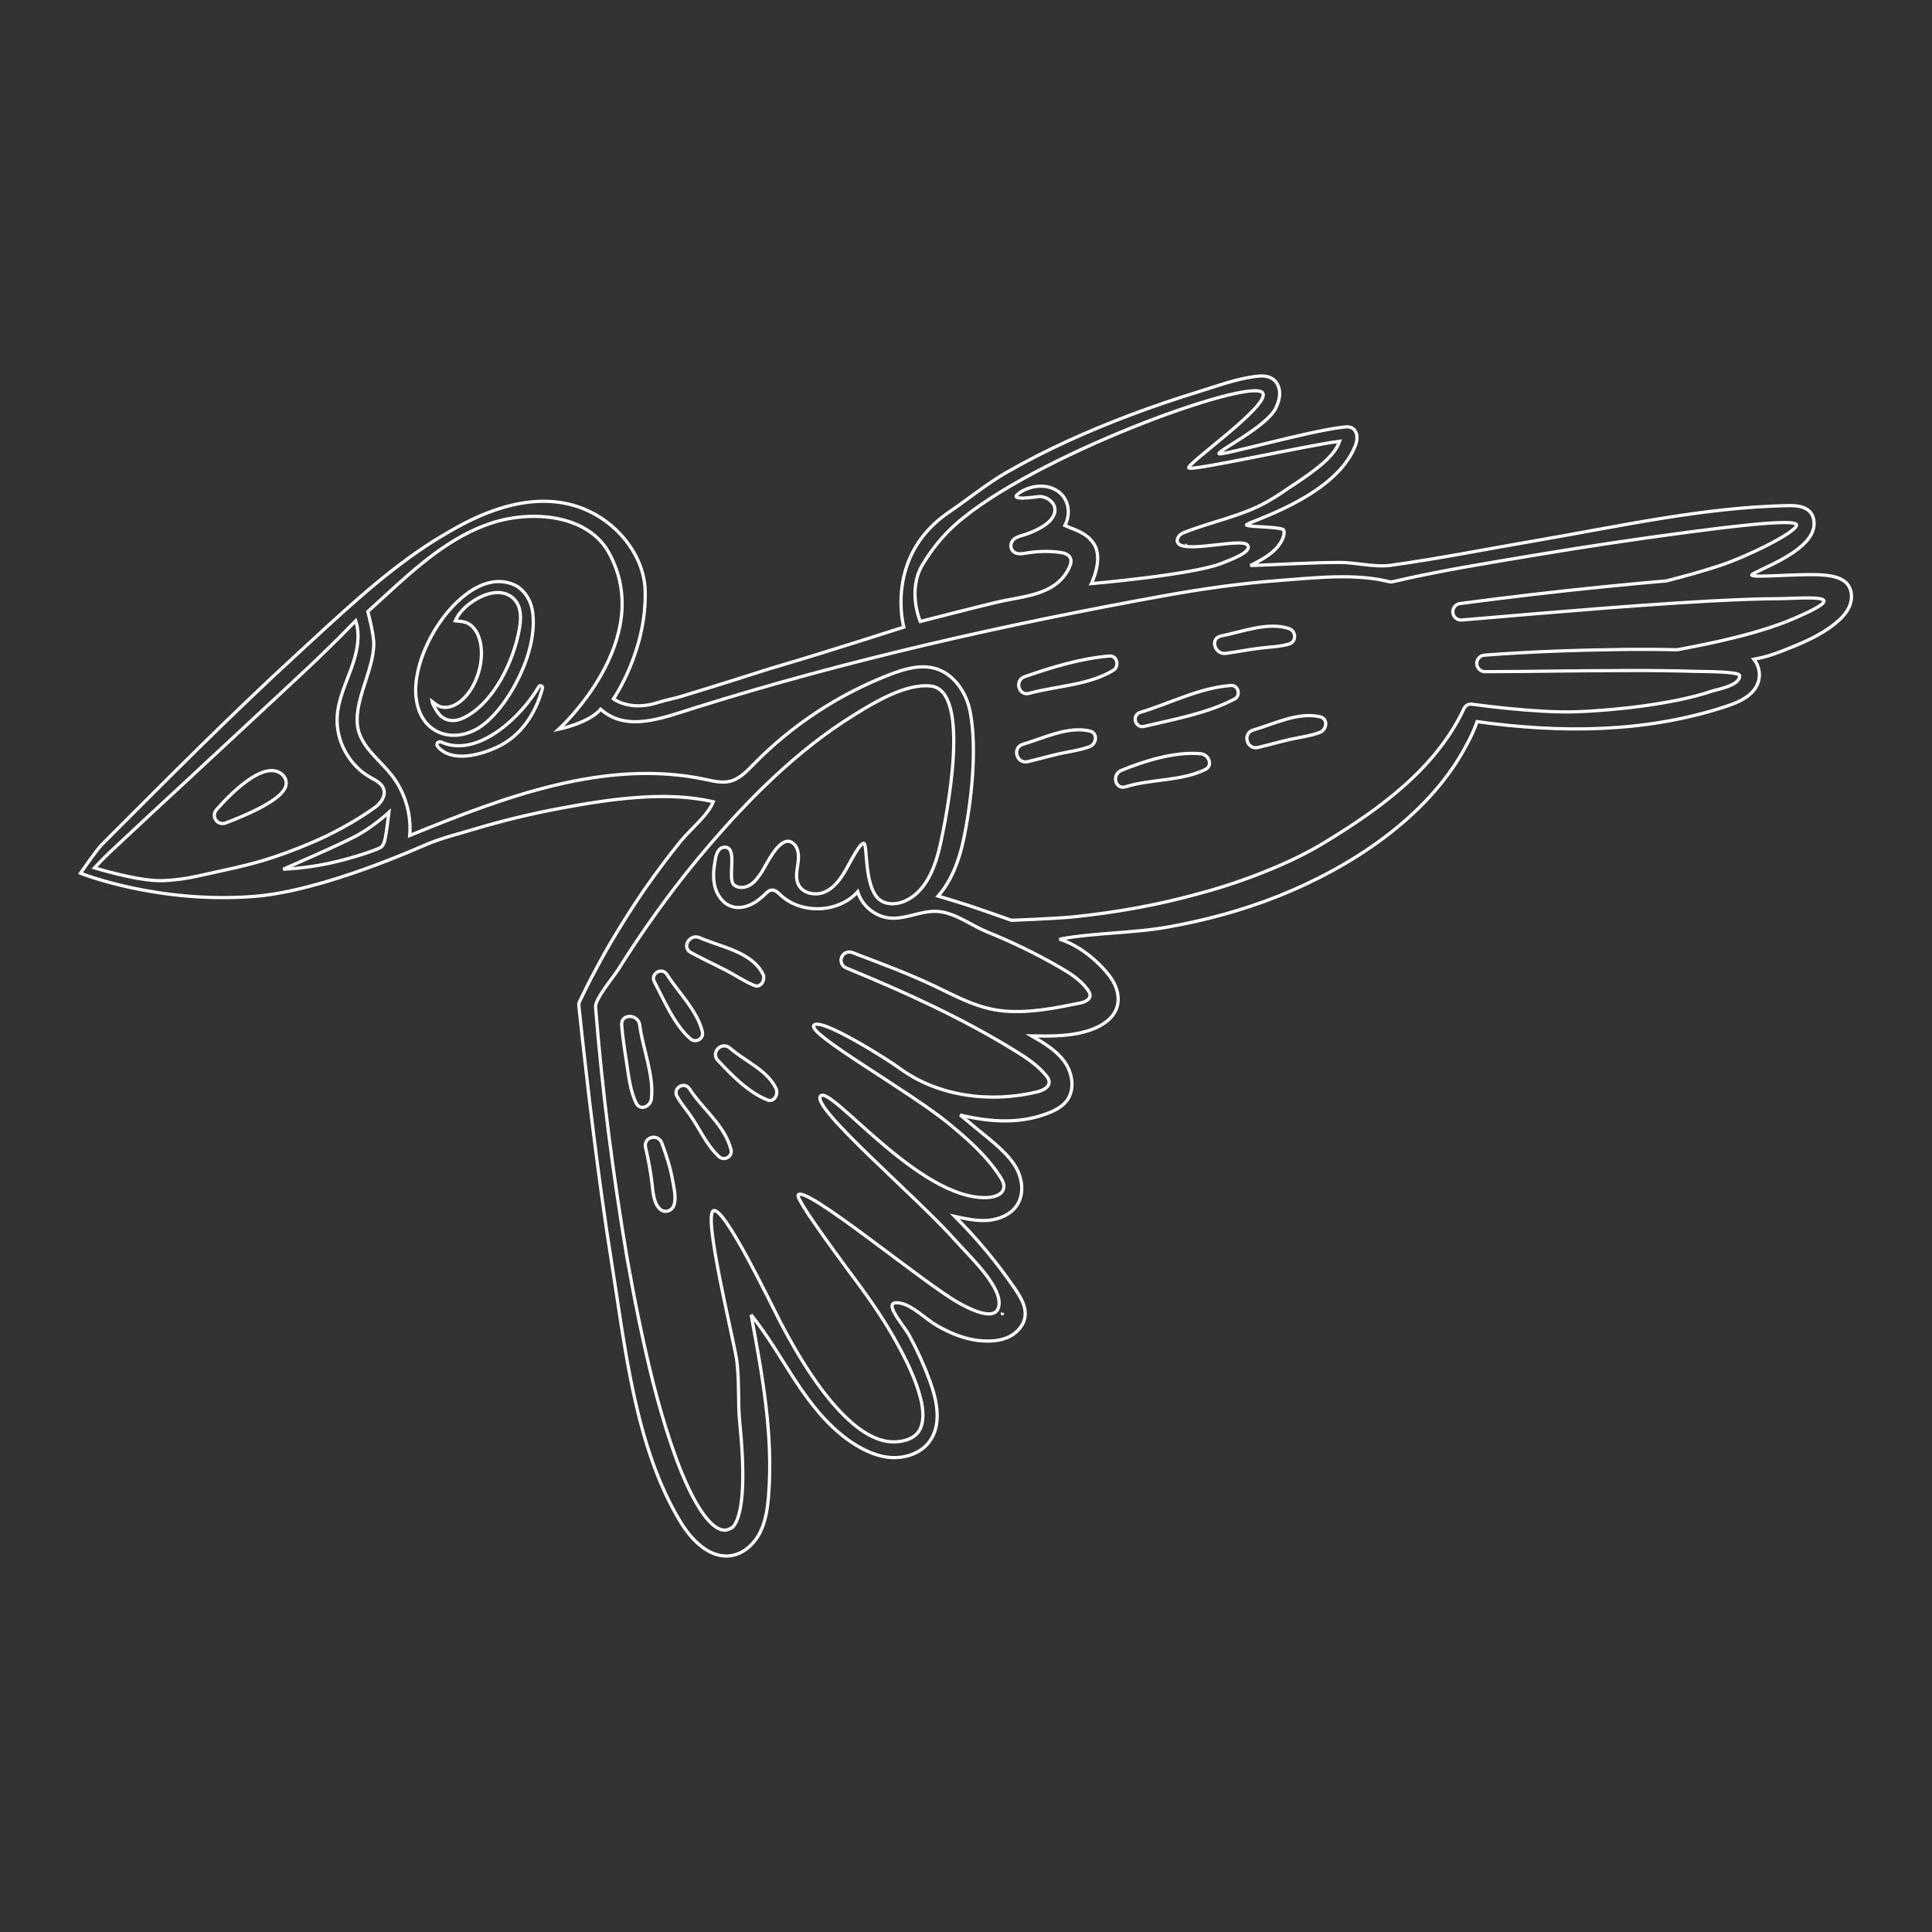 <?xml version="1.0" encoding="utf-8"?>
<!-- Generator: Adobe Illustrator 23.0.3, SVG Export Plug-In . SVG Version: 6.00 Build 0)  -->
<svg version="1.1" id="Capa_1" xmlns="http://www.w3.org/2000/svg" xmlns:xlink="http://www.w3.org/1999/xlink" x="0px" y="0px"
	 viewBox="0 0 1200 1200" enable-background="new 0 0 1200 1200" xml:space="preserve">
<rect x="0" y="0" width="1200" height="1200" fill="#333333" stroke="none"/>
<path fill="none" stroke="#FFFFFF" stroke-width="2" d="M134.047,509.325c-1.349-1.937-1.204-4.547,0.354-6.322c8.204-9.362,28.513-30.31,39.845-22.775
	c2.512,1.672,3.774,4.228,3.463,7.011c-0.742,6.645-13.395,14.704-37.61,23.954c-0.598,0.227-1.219,0.337-1.832,0.337
	C136.622,511.53,135.03,510.739,134.047,509.325z M623.64,738.468c0,0,0.003,0.001,0.003,0.001v0L623.64,738.468z M1148.902,376.15
	c-1.686,4.257-4.938,7.71-8.454,10.643c-9.798,8.174-21.894,12.983-33.765,17.66c-5.668,2.233-11.377,3.955-17.322,5.04
	c4.265,5.293,4.64,12.907,0.531,18.493c-4.335,5.894-11.599,8.753-18.555,11.022c-49.827,16.255-102.477,16.381-153.91,9.202
	c-0.17,0.492-0.343,0.985-0.523,1.491c-0.672,1.735-1.335,3.505-2.127,5.166c-1.492,3.401-3.171,6.681-4.99,9.877
	c-23.562,43.256-71.391,74.213-116,91.938c-21.858,8.685-44.665,14.829-67.795,19.012c-22.391,4.049-46.002,3.543-67.933,7.636
	c11.86,3.564,24.219,13.577,31.546,23.478c4.066,5.499,6.261,12.843,3.982,19.283c-2.381,6.73-9.02,11.047-15.739,13.458
	c-11.75,4.217-24.551,4.077-37.033,3.886c7.469,4.32,15.163,8.839,20.231,15.821c5.068,6.982,6.803,17.16,1.736,24.143
	c-2.884,3.975-7.47,6.342-12.054,8.106c-16.956,6.524-34.73,5.502-52.14,1.552c-0.739-0.168-1.473-0.356-2.208-0.536
	c2.327,1.914,4.665,3.811,6.961,5.773c8.698,7.437,20.131,15.377,26.528,24.908c4.951,7.377,6.732,17.606,1.963,25.102
	c-3.777,5.937-10.928,9.047-17.938,9.66c-7.01,0.613-14.01-0.922-20.88-2.448c13.901,13.81,26.479,28.952,37.504,45.151
	c3.402,4.999,6.793,10.629,6.169,16.643c-0.584,5.629-4.769,10.446-9.85,12.939c-5.081,2.493-10.936,2.954-16.584,2.595
	c-10.126-0.644-19.268-4.394-28.015-9.311c-6.711-3.773-15.21-12.543-22.726-14.071c-13.308-2.705,1.535,13.128,5.296,20.058
	c4.926,9.076,9.191,18.51,12.743,28.207c4.544,12.405,7.561,27.414-0.44,37.926c-5.664,7.441-15.79,10.519-25.087,9.514
	c-9.297-1.005-17.866-5.548-25.479-10.979c-27.625-20.312-39.154-51.612-59.995-77.497c6.887,37.036,13.805,74.592,10.833,112.146
	c-0.626,7.909-1.743,15.96-5.324,23.04c-3.581,7.08-10.036,13.114-17.873,14.346c-13.216,2.078-24.528-9.437-31.473-20.872
	c-28.385-46.733-34.493-109.218-42.978-162.172c-4.217-26.319-7.762-52.714-11.079-79.13c-1.689-13.204-3.262-26.422-4.744-39.651
	c-1.577-13.228-2.971-26.438-4.38-39.735c-0.102-0.967,0.089-1.898,0.504-2.703l0.061-0.117c2.926-6.152,5.948-12.237,9.158-18.225
	c3.174-6.007,6.435-11.976,9.873-17.843c6.929-11.701,14.194-23.22,21.941-34.427c6.867-9.819,14.061-19.411,21.601-28.724
	c5.918-7.31,17.12-16.254,20.333-24.621c-29.214-6.965-65.239-1.509-94.329,3.932c-18.05,3.352-36.042,7.655-53.784,12.977
	c-9.729,2.919-20.088,5.487-29.382,9.31c-4.323,1.778-64.466,29.119-107.352,32.526C97.857,561.544,50,542.374,50,542.374
	s10.077-14.62,13.233-17.775c39.903-39.903,79.608-80.07,121.212-118.219c25.762-23.622,51.489-48.374,80.724-67.655
	c5.773-3.808,11.758-7.313,17.806-10.725c24.969-14.084,55.685-23.481,83.057-10.402c19.07,9.112,34.174,28.426,34.699,49.554
	c0.923,37.137-19.695,66.927-19.695,66.927s10.257,7.955,27.571,2.296c4.941-1.615,9.934-2.382,15.129-4.014
	c10.232-3.084,20.418-6.322,30.63-9.476c10.211-3.173,20.328-6.589,30.61-9.588c25.543-7.451,76.384-23.766,76.384-23.766
	s-12.176-44.082,28.043-71.4c12.023-8.166,23.11-17.362,35.494-24.544c12.418-7.133,25.148-13.616,38.106-19.562
	c25.93-11.876,52.657-21.77,79.869-30.2c11.976-3.71,23.91-8.218,36.38-9.953c3.862-0.537,8.117-0.711,11.313,1.524
	c2.708,1.894,4.13,5.267,4.239,8.569c0.11,3.303-0.95,6.546-2.392,9.519c-5.618,11.586-36.736,26.835-35.256,28.316
	s55.031-14.013,77.321-16.518c1.617-0.182,3.317-0.337,4.814,0.299c2.03,0.862,3.256,3.061,3.488,5.254
	c0.231,2.193-0.321,4.41-1.147,6.455c-13.179,32.635-69.427,47.437-67.391,48.849c2.037,1.412,22.483,0.88,23.136,3.233
	c0.519,1.87-0.069,3.87-0.881,5.632c-2.736,5.934-7.957,9.666-13.451,12.848c-2.097,1.215-4.257,2.329-6.422,3.417
	c18.31-0.605,37.692-1.867,55.47-1.918c10.507-0.03,21.545,3.186,31.908,1.744c30.478-4.253,60.578-10.26,90.86-15.456
	c51.097-8.768,103.359-20.537,155.341-21.596c4.975-0.101,10.565,0.178,13.951,3.825c3.073,3.309,3.256,8.568,1.483,12.721
	c-1.773,4.153-5.158,7.392-8.677,10.222c-8.713,7.007-21.742,12.191-28.173,15.624c-6.431,3.433,29.607-0.609,44.003,0.76
	c5.463,0.52,11.499,1.549,14.86,5.886c0.414,0.534,0.77,1.103,1.071,1.698C1150.454,368.214,1150.338,372.522,1148.902,376.15z
	 M737.137,338.396l0.008-0.005C737.118,338.402,737.103,338.409,737.137,338.396z M571.587,386.011c0,0,32.302-8.3,47.529-11.951
	c16.307-3.91,36.695-4.004,44.955-21.405c0.903-1.902,1.607-4.144,0.747-6.063c-1.093-2.441-4.133-3.219-6.787-3.548
	c-6.72-0.834-13.559-0.692-20.239,0.42c-1.843,0.307-3.721,0.688-5.565,0.388c-5.025-0.817-5.818-6.84-1.673-9.516
	c1.684-1.087,3.673-1.568,5.59-2.149c4.066-1.233,7.971-2.995,11.586-5.226c4.027-2.485,8.076-6.442,7.46-11.134
	c-0.548-4.169-4.8-7.051-8.984-7.476c-1.159-0.118-21.347,3.487-13.094-2.199c6.955-4.792,16.806-5.886,23.785-1.156
	c7.097,4.811,8.344,14.211,4.506,21.399c6.483,2.902,12.828,4.181,17.621,10.772c6.831,9.394-1.174,25.349-1.174,25.349
	s63.289-5.519,80.929-12.625c5.272-2.124,19.81-7.182,15.889-11.501c-3.92-4.319-38.866,5.426-43.016-1.094
	c-1.446-2.274,0.738-5.273,3.231-6.286c17.63-7.167,36.221-10.196,53.032-19.823c3.015-1.727,5.936-3.602,8.798-5.521
	c5.66-3.936,11.437-7.493,16.835-11.495c6.822-5.056,15.628-11.704,18.491-20.078c-19.464,2.387-91.07,18.475-93.636,16.589
	c-2.556-1.878,51.758-39.542,45.771-46.77c-7.923-9.565-143.707,39.609-190.936,82.022c-8.005,7.189-14.76,15.629-20.269,24.871
	C563.368,366.914,571.587,386.011,571.587,386.011z M122.873,544.124c15.858-3.576,31.511-6.494,46.954-11.668
	c11.068-3.717,21.949-8.001,32.441-12.981c10.692-5.217,20.966-11.032,30.628-17.953c3.722-2.666,6.906-7.285,5.369-11.597
	c-1.275-3.577-5.162-5.342-8.46-7.224c-13.126-7.486-21.359-22.801-20.364-37.878c0.673-10.195,5.131-19.686,8.62-29.288
	c3.489-9.603,6.051-20.223,2.877-29.934c-7.638,7.891-15.374,15.566-23.279,23.175c-4.251,4.092-8.576,8.108-12.892,12.134
	l-12.954,12.08l-51.897,48.266c-17.338,16.047-34.683,32.101-51.887,48.272c-3.867,3.652-9.358,9.51-9.358,9.51
	s27.782,8.637,42.849,7.949C108.703,546.658,115.857,545.706,122.873,544.124z M236.957,525.926c0.912-0.892,1.59-2.175,2.073-4.199
	c1.046-4.183,2.512-17.151,2.512-17.151s-9.375,8.635-19.636,14.259c-10.262,5.624-45.987,21.02-45.987,21.02
	s12.049-0.221,27.631-3.454c14.017-2.908,31.631-8.763,33.294-10.364C236.882,525.999,236.919,525.962,236.957,525.926z
	 M622.701,815.446c-0.099,0.217-0.167,0.438-0.178,0.538C622.568,816.305,622.681,815.994,622.701,815.446z M657.869,600.583
	c-14.307-8.231-29.185-15.47-44.49-21.651c-9.603-3.878-18.835-11.157-29.268-12.65c-10.496-1.502-19.984,4.46-30.398,4
	c-9.451-0.418-18.27-7.318-20.948-16.391c-11.971,13.243-35.044,14.176-48.045,1.942c-1.523-1.433-3.201-3.129-5.289-3.013
	c-1.813,0.101-3.216,1.547-4.499,2.832c-5.453,5.46-13.394,9.816-20.688,7.296c-5.327-1.841-8.957-7.054-10.267-12.536
	c-1.31-5.482-0.645-11.233,0.351-16.781c0.558-3.105,1.839-6.825,4.954-7.326c9.788-1.572,2.11,19.435,6.604,23.3
	c2.704,2.325,6.962,1.94,9.998,0.069c3.036-1.872,5.133-4.908,7.139-7.857c2.849-4.188,11.893-24.889,19.862-17.84
	c3.312,2.931,3.366,8.035,2.732,12.411c-0.634,4.376-1.652,9.069,0.289,13.041c2.837,5.805,11.076,7.155,16.908,4.373
	c5.832-2.782,9.686-8.455,12.859-14.084c3.173-5.629,8.647-16.457,10.921-15.89s0.103,25.83,8.951,34.321
	c4.227,4.057,11.132,3.873,16.495,1.515c13.456-5.916,19.133-21.742,22.241-36.109c3.56-16.453,19.366-94.503-6.089-97.444
	c-15.678-1.811-35.786,10.524-48.419,18.393c-34.742,21.639-64.609,51.598-91.047,82.63c-13.368,15.691-25.866,32.114-37.594,49.063
	c-5.905,8.533-11.612,17.203-17.143,25.982c-2.971,4.716-14.461,18.358-14.078,23.224c4.117,52.267,10.88,104.467,19.601,156.163
	c4.645,26.079,9.842,52.056,16.268,77.634c3.299,12.761,6.89,25.428,11.073,37.803c4.184,12.339,8.928,24.535,14.974,35.45
	c3.032,5.371,6.491,10.536,10.356,14.08c1.912,1.796,3.894,2.939,5.577,3.498c1.709,0.498,3.032,0.558,4.758-0.133
	c0.416-0.068,0.876-0.441,1.322-0.615l0.669-0.311c0.096-0.089,0.198-0.163,0.309-0.225c0.424-0.346,0.936-0.909,1.459-1.693
	c1.064-1.584,1.996-4.031,2.715-6.679c1.447-5.363,2.039-11.601,2.27-17.851c0.396-12.584-0.463-25.603-1.755-38.566
	c-1.363-12.98-0.077-27.167-2.097-40.168c-2.016-13.005-21.022-89.8-14.134-91.831c6.888-2.031,35.092,56.992,41.12,68.627
	c6.031,11.626,12.521,23.008,19.799,33.755c7.247,10.739,15.315,20.957,24.749,29.222c4.72,4.085,9.849,7.613,15.311,9.798
	c5.447,2.223,11.21,2.842,16.678,1.588c2.769-0.551,5.267-1.659,7.178-3.154c1.926-1.498,3.287-3.467,4.106-5.904
	c1.645-4.907,1.097-11.202-0.381-17.201c-3.058-12.157-8.923-23.999-15.244-35.395c-6.363-11.438-13.646-22.438-21.422-33.076
	c-7.76-10.658-41.411-55.266-39.401-58.032c4.564-6.281,77.551,54.614,99.803,67.102c7.334,4.116,25.268,13.181,24.985-0.338
	c-0.248-11.878-19.232-29.54-26.563-37.871c-24.248-27.555-90.202-82.911-84.366-90.294s60.938,64.195,103.006,63.074
	c4.493-0.12,10.07-1.612,10.831-6.042c0.413-2.407-0.863-4.755-2.182-6.81c-8.369-13.042-20.185-23.463-32.164-33.294
	c-24.539-20.138-87.3-55.237-83.699-60.807c3.6-5.569,45.652,20.94,53.238,26.529c23.905,17.696,56.907,21.778,85.673,14.719
	c3.438-0.844,7.603-2.886,7.286-6.412c-0.124-1.377-0.964-2.574-1.831-3.651c-5.221-6.481-12.328-11.133-19.411-15.503
	c-33.164-20.459-68.776-36.572-104.759-51.375l-0.056-0.023c-2.625-1.08-3.878-4.083-2.798-6.708
	c1.062-2.582,3.99-3.833,6.584-2.847c17.016,6.468,34.428,12.893,50.876,20.697c14.606,6.93,27.506,14.373,44.179,15.694
	c15.515,1.229,31.009-1.882,46.261-4.978c2.833-0.575,6.337-1.907,6.384-4.797c0.019-1.205-0.633-2.311-1.326-3.298
	c-0.121-0.172-0.244-0.343-0.368-0.513C670.92,608.425,664.363,604.32,657.869,600.583z M1132.759,372.893
	c-1.607-2.532-18.508-1.132-25.776-1.085c-7.294,0.024-14.64,0.217-21.991,0.471c-29.43,1.092-58.969,3.214-88.478,5.466
	c-29.505,2.346-59.051,4.77-88.539,7.358c-2.85,0.25-5.344-1.841-5.592-4.669c-0.241-2.749,1.739-5.183,4.446-5.546
	c29.465-3.904,58.937-7.388,88.504-10.353c13.26-1.338,26.528-2.595,39.817-3.746c11.055-2.827,22.023-5.866,32.777-9.389
	c17.121-5.609,47.937-20.753,47.943-25.333s-52.326,2.565-67.651,4.53c-30.661,4.042-61.315,8.646-91.882,13.729
	c-30.553,5.146-61.214,9.921-91.399,17.011c-0.006,0.001-0.334,0.051-0.334,0.051c-0.59,0.09-1.192,0.051-1.737-0.085
	c-21.17-5.38-46.792-2.346-68.354-0.749c-23.938,1.774-47.728,5.188-71.341,9.456c-97.803,17.67-196.811,39.906-291.653,69.668
	c-20.635,6.476-42.245,15.173-58.456,0.856c-7.166,8.543-26.009,12.412-26.009,12.412s61.015-55.542,31.107-109.685
	c-12.996-23.526-47.462-26.725-72.997-18.342s-46.186,27.024-66.012,45.171c-4.469,4.09-10.683,9.773-10.683,9.773
	s3.791,14.092,3.701,20.353c-0.263,18.273-15.57,39.817-8.472,56.656c4.12,9.774,13.214,16.4,19.718,24.778
	c8.14,10.485,12.177,24.071,11.084,37.3c58.63-23.931,121.781-47.975,183.725-34.817c5.01,1.064,10.205,2.37,15.179,1.15
	c5.944-1.457,10.408-6.21,14.687-10.585c23.8-24.331,52.877-43.475,84.633-55.722c9.007-3.473,18.904-6.423,28.185-3.769
	c11.598,3.316,19.32,14.879,21.649,26.715c4.599,23.379,0.685,57.618-4.333,80.759c-1.77,7.903-4.264,15.81-8.264,23.273
	c-1.969,3.702-4.392,7.336-7.303,10.621c5.81,1.699,11.586,3.448,17.352,5.302c8.606,2.758,28.221,9.733,28.221,9.733
	s25.133-0.918,37.639-2.039c13.739-1.398,27.408-3.317,40.963-5.816c13.553-2.507,26.972-5.647,40.198-9.364
	c13.258-3.604,26.266-8.014,38.909-13.116c12.683-5.077,24.904-10.804,36.469-17.812c33.893-20.539,68.96-45.718,86.51-82.495
	c0.001-0.001,0.466-0.977,0.466-0.977c0.948-1.986,3.12-2.993,5.181-2.554c14.248,1.911,28.707,3.417,43.031,4.257
	c7.162,0.4,14.328,0.63,21.333,0.405c7.122-0.257,14.349-0.742,21.498-1.368c14.319-1.284,28.599-3.187,42.552-6.065
	c6.951-1.48,13.859-3.168,20.398-5.414c3.275-1.102,17.702-3.502,17.105-9.672c-0.253-2.612-23.393-2.439-27.523-2.592
	c-14.374-0.454-28.877-0.557-43.376-0.498c-29.009,0.014-58.102,0.624-87.16,0.703c-2.872,0.008-5.18-2.288-5.188-5.128
	c-0.008-2.708,2.098-4.934,4.753-5.142c29.143-2.211,58.283-3.183,87.521-3.555c10.72-0.058,21.445-0.061,32.208,0.213
	c12.238-2.267,24.381-4.736,36.315-7.725c14.017-3.536,27.961-7.712,40.503-13.585
	C1121.646,380.798,1134.366,375.425,1132.759,372.893z M259.075,437.09c-1.226-5.575-1.062-11.101-0.246-16.348
	c1.707-10.513,5.798-20.146,11.011-28.996c5.311-8.795,11.918-16.884,20.397-23.171c4.265-3.066,9.082-5.738,14.64-6.857
	c5.501-1.188,11.792-0.304,16.77,2.699c5.712,4.164,8.699,10.121,9.372,17.187c1.401,14.72-3.912,30.365-10.765,43.168
	c-2.441,4.561-5.202,8.97-8.36,13.15c-3.172,4.165-6.695,8.155-10.942,11.613c-8.38,6.78-18.635,8.812-27.004,5.832
	C266.917,452.864,261.216,446.824,259.075,437.09z M273.988,444.91c4.059,3.399,9.076,3.273,13.731,1.075
	c19.092-9.016,31.686-36.119,34.958-55.835c0.645-3.889,0.974-7.915,0.028-11.742c-1.924-7.786-8.917-11.38-16.602-10.123
	c-8.793,1.438-19.819,8.989-23.293,17.329c1.931,0.229,4.014,0.269,5.945,0.83c8.948,2.6,12.788,16.464,8.575,30.966
	c-4.213,14.503-14.883,24.152-23.831,21.553c-1.814-0.527-5.464-3.476-5.464-3.476S271.127,442.608,273.988,444.91z
	 M745.967,468.175c-15.774-1.566-35.135,4.398-49.546,10.373c-6.033,2.501-3.842,12.185,2.788,10.113
	c15.816-4.942,34.594-3.382,49.405-10.714C753.727,475.416,750.64,468.639,745.967,468.175z M764.675,425.759
	c-19.266,1.315-38.012,11.155-56.383,16.697c-5.571,1.681-3.266,10.081,2.404,8.72c18.511-4.444,39.34-8.1,56.24-17.066
	C770.765,432.078,769.123,425.455,764.675,425.759z M689.107,407.475c-17.814,1.426-35.827,6.996-52.65,12.815
	c-6.459,2.234-3.884,12.186,2.853,10.346c17.161-4.687,36.669-4.927,52.2-14.286C695.323,414.052,694.01,407.083,689.107,407.475z
	 M819.868,445.205c-13.528-3.175-28.679,4.502-41.444,8.245c-6.931,2.032-4.045,12.478,2.98,10.81
	c6.46-1.533,12.847-3.354,19.313-4.862c6.319-1.474,13.132-2.182,19.151-4.544C824.095,453.194,825.118,446.437,819.868,445.205z
	 M761.439,405.821c6.991-0.984,13.933-2.326,20.938-3.21c6.036-0.761,12.339-0.866,18.18-2.561c4.894-1.42,4.607-8.104,0-9.649
	c-13.013-4.365-29.206,2.105-42.098,4.609C751.256,396.409,754.477,406.801,761.439,405.821z M676.857,454.051
	c-13.522-3.19-28.687,4.475-41.453,8.203c-6.935,2.025-4.047,12.47,2.979,10.811c6.462-1.526,12.851-3.341,19.319-4.841
	c6.32-1.467,13.134-2.168,19.154-4.523C681.093,462.043,682.1,455.288,676.857,454.051z M411.098,710.016
	c-2.307-6.262-11.683-3.878-10.114,2.788c1.787,7.595,3.193,15.203,4.08,22.953c0.564,4.924,0.991,11.541,4.772,15.133
	c3.017,2.865,7.423,1.385,8.765-2.314c1.605-4.423-0.081-11.189-0.875-15.727C416.349,724.986,413.853,717.497,411.098,710.016z
	 M428.303,676.317c-3.137-4.89-10.591-0.577-7.808,4.564c2.242,4.14,5.314,7.71,8.024,11.538
	c6.059,8.564,10.256,18.763,18.018,25.94c3.244,3,8.66,0.069,7.49-4.36C449.948,698.567,436.557,689.181,428.303,676.317z
	 M453.499,651.07c-5.154-4.558-12.336,2.504-7.586,7.587c8.509,9.106,18.999,19.916,30.754,24.534
	c4.299,1.689,6.898-3.672,5.379-6.996C476.803,664.733,462.554,659.078,453.499,651.07z M429.217,591.704
	c7.145,3.901,14.497,7.286,21.731,10.998c5.868,3.012,11.504,6.937,17.579,9.396c4.214,1.706,7.003-3.69,5.379-6.996
	c-6.88-13.999-26.455-16.955-39.273-22.663C428.471,579.696,423.025,588.322,429.217,591.704z M428.756,645.176
	c3.338,2.932,8.557,0.129,7.49-4.36c-3.091-13.001-14.88-24.37-21.962-35.5c-3.127-4.914-10.529-0.596-7.808,4.564
	C412.556,621.41,418.858,636.484,428.756,645.176z M404.543,682.739c1.842-14.841-5.35-31.305-7.191-46.069
	c-0.87-6.976-11.797-7.313-11.211,0c0.624,7.798,1.827,15.543,3.047,23.266c1.321,8.359,2.183,17.707,6.032,25.327
	C397.709,690.192,403.997,687.14,404.543,682.739z M334.637,426.473c-9.947,17.579-37.602,44.868-60.585,34.428
	c-1.853-0.842-3.547,1.22-2.177,2.823c8.701,10.188,26.442,5.215,36.93,0.319c14.945-6.977,24.027-21.059,28.148-36.593
	C337.318,426.076,335.355,425.204,334.637,426.473z"/>
</svg>
